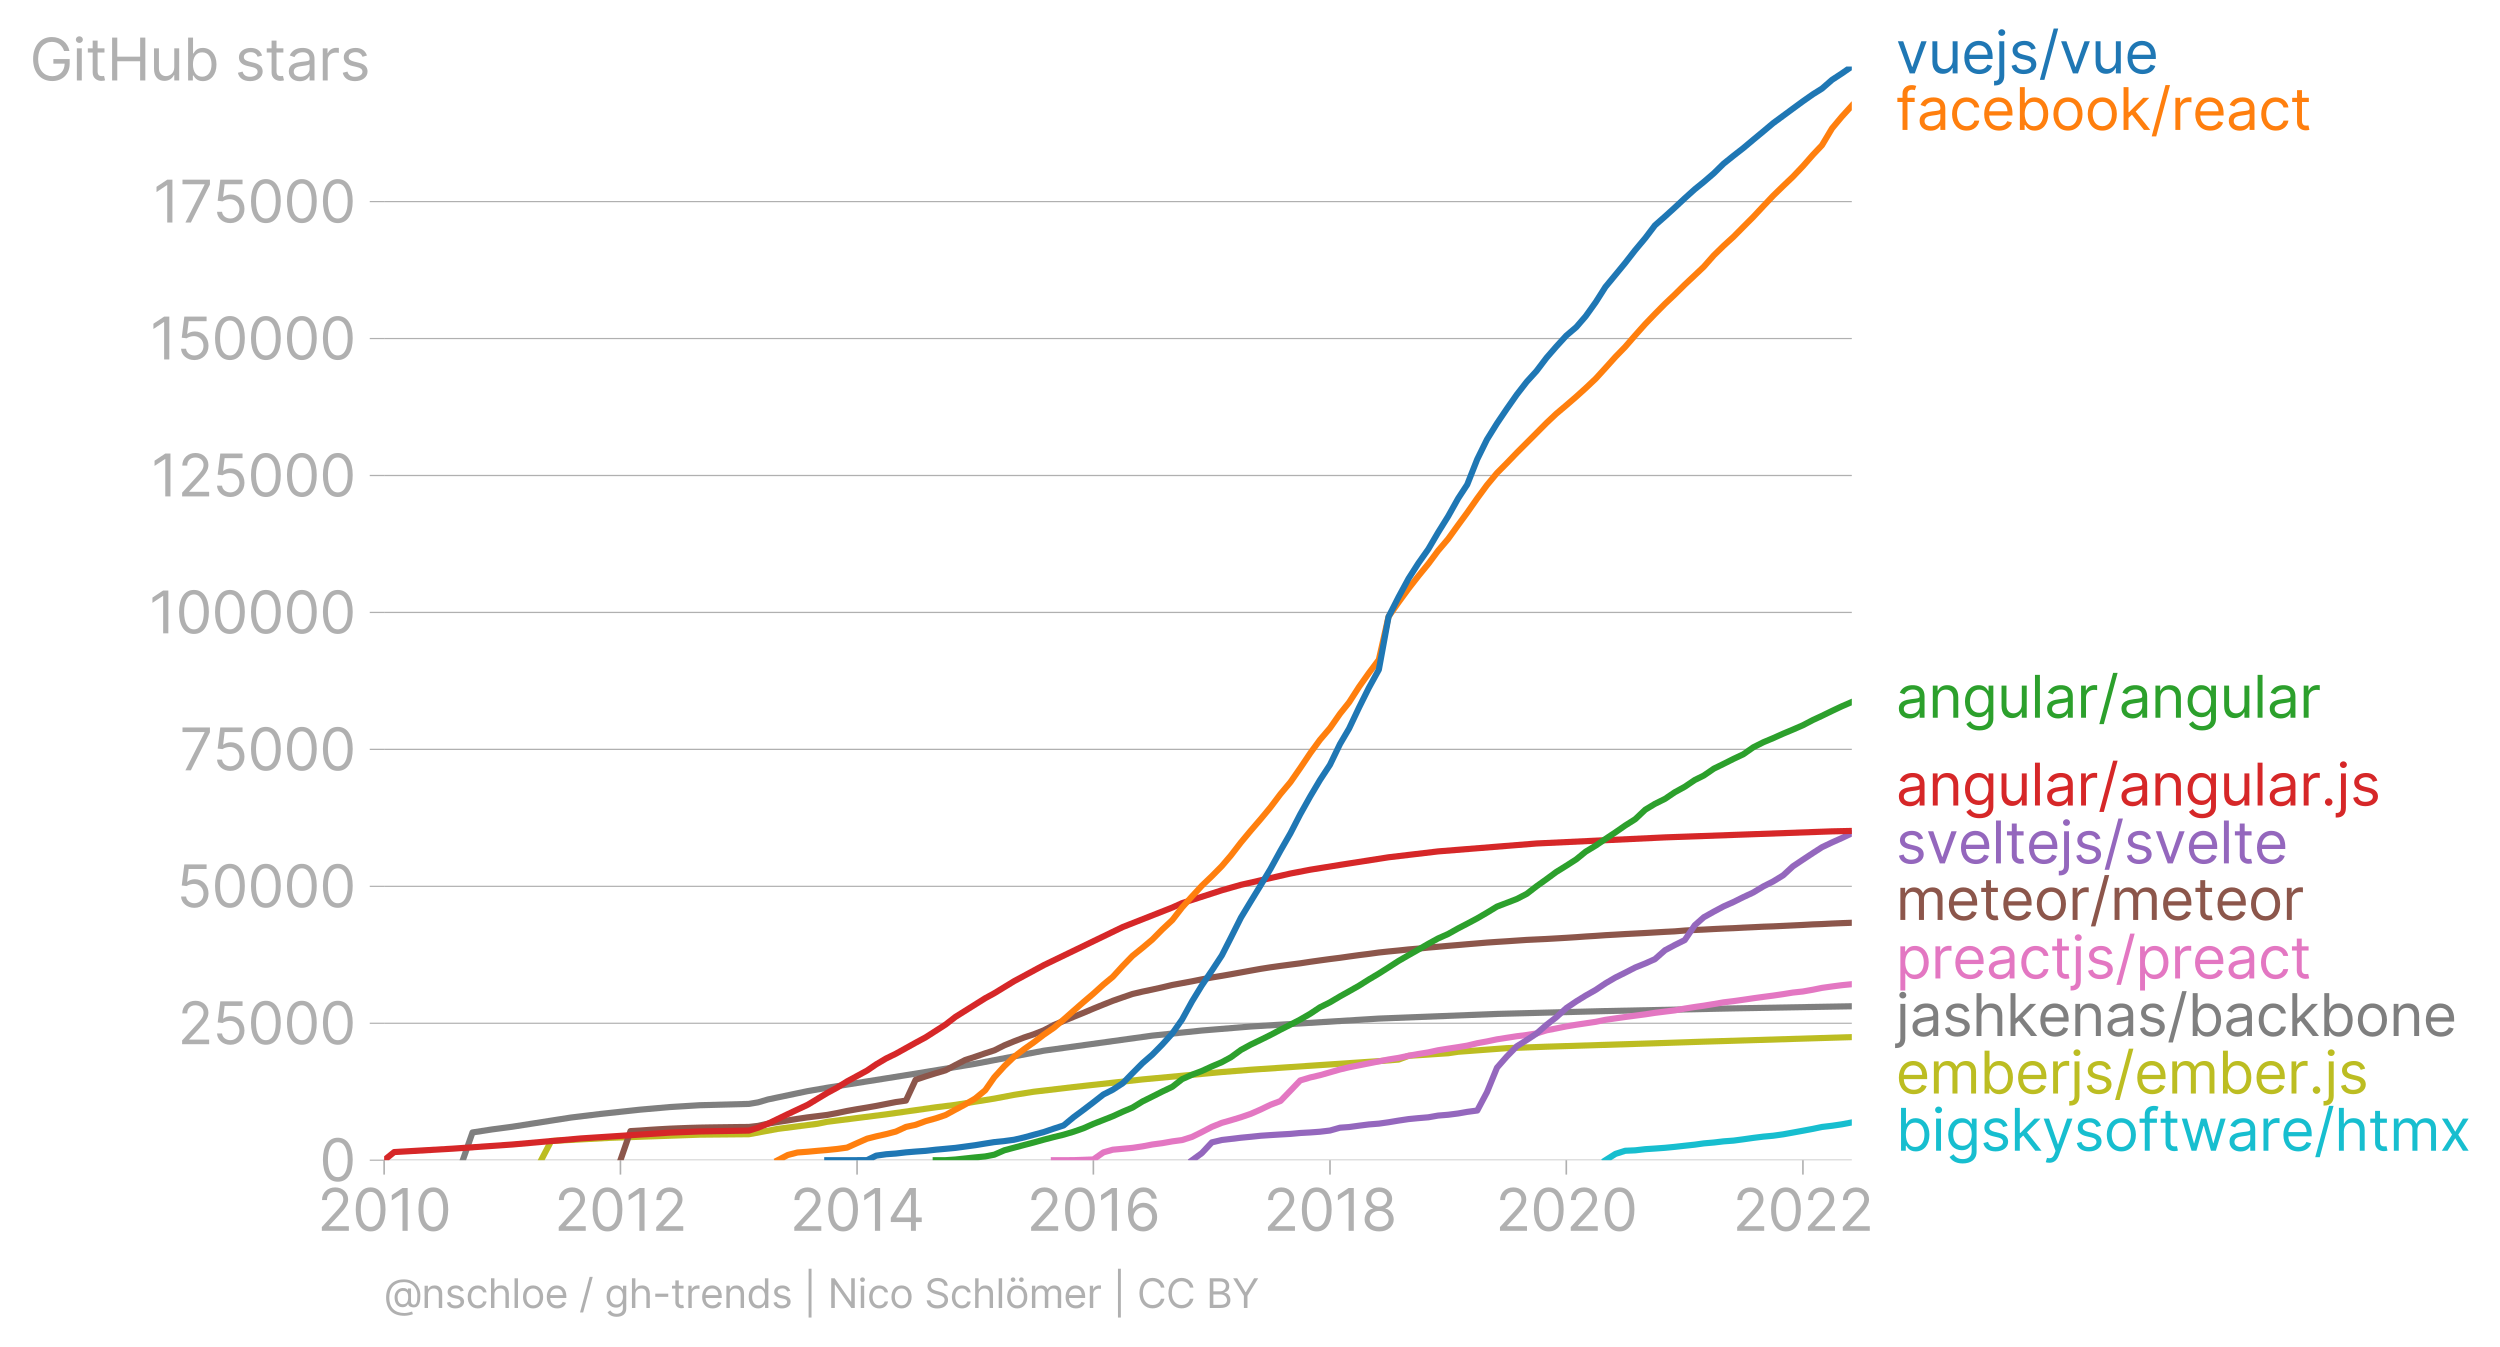 <svg xmlns:xlink="http://www.w3.org/1999/xlink" width="811.076" height="436.986" viewBox="0 0 608.307 327.74" xmlns="http://www.w3.org/2000/svg"><defs><style>*{stroke-linejoin:round;stroke-linecap:butt}</style></defs><g id="figure_1"><path d="M0 327.74h608.307V0H0v327.74z" style="fill:none" id="patch_1"/><g id="axes_1"><path d="M93.468 282.307h357.12V16.195H93.468v266.112z" style="fill:none" id="patch_2"/><g id="matplotlib.axis_1"><g id="xtick_1"><g id="line2d_1"><defs><path id="m1585cde07b" d="M0 0v3.5" style="stroke:#b0b0b0;stroke-width:.4"/></defs><use xlink:href="#m1585cde07b" x="93.468" y="282.307" style="fill:#b0b0b0;stroke:#b0b0b0;stroke-width:.4"/></g><g style="fill:#b0b0b0" transform="matrix(.14 0 0 -.14 77.23 299.49)" id="text_1"><defs><path id="Inter-Regular-32" d="M482 0h2936v500H1255v36l1045 1119c800 856 1036 1256 1036 1772 0 718-581 1291-1400 1291-815 0-1436-554-1436-1373h536c0 530 344 882 882 882 505 0 891-309 891-800 0-429-252-747-791-1336L482 409V0z" transform="scale(.016)"/><path id="Inter-Regular-30" d="M2000-64c1027 0 1618 871 1618 2391 0 1509-600 2391-1618 2391S382 3836 382 2327C382 807 973-64 2000-64zm0 500c-677 0-1073 680-1073 1891 0 1209 400 1900 1073 1900s1073-691 1073-1900c0-1211-396-1891-1073-1891z" transform="scale(.016)"/><path id="Inter-Regular-31" d="M2118 4655h-563L391 3882v-573l1136 755h28V0h563v4655z" transform="scale(.016)"/></defs><use xlink:href="#Inter-Regular-32"/><use xlink:href="#Inter-Regular-30" x="60.511"/><use xlink:href="#Inter-Regular-31" x="123.011"/><use xlink:href="#Inter-Regular-30" x="169.46"/></g></g><g id="xtick_2"><use xlink:href="#m1585cde07b" x="150.967" y="282.307" style="fill:#b0b0b0;stroke:#b0b0b0;stroke-width:.4" id="line2d_2"/><g style="fill:#b0b0b0" transform="matrix(.14 0 0 -.14 134.868 299.49)" id="text_2"><use xlink:href="#Inter-Regular-32"/><use xlink:href="#Inter-Regular-30" x="60.511"/><use xlink:href="#Inter-Regular-31" x="123.011"/><use xlink:href="#Inter-Regular-32" x="169.46"/></g></g><g id="xtick_3"><use xlink:href="#m1585cde07b" x="208.544" y="282.307" style="fill:#b0b0b0;stroke:#b0b0b0;stroke-width:.4" id="line2d_3"/><g style="fill:#b0b0b0" transform="matrix(.14 0 0 -.14 192.187 299.49)" id="text_3"><defs><path id="Inter-Regular-34" d="M373 955h2191V0h536v955h636v500h-636v3200h-682L373 1418V955zm2191 500H982v36l1545 2445h37V1455z" transform="scale(.016)"/></defs><use xlink:href="#Inter-Regular-32"/><use xlink:href="#Inter-Regular-30" x="60.511"/><use xlink:href="#Inter-Regular-31" x="123.011"/><use xlink:href="#Inter-Regular-34" x="169.46"/></g></g><g id="xtick_4"><use xlink:href="#m1585cde07b" x="266.042" y="282.307" style="fill:#b0b0b0;stroke:#b0b0b0;stroke-width:.4" id="line2d_4"/><g style="fill:#b0b0b0" transform="matrix(.14 0 0 -.14 249.814 299.49)" id="text_4"><defs><path id="Inter-Regular-36" d="M2027-64c941-11 1555 698 1555 1564 0 900-666 1545-1464 1545-479 0-891-234-1145-618h-37c3 1134 444 1791 1164 1791 491 0 786-309 891-727h555c-114 723-664 1227-1446 1227-1048 0-1691-927-1691-2573C409 425 1264-55 2027-64zm0 500c-584 0-1011 498-1009 1055 3 557 450 1054 1028 1054 570 0 990-468 990-1045 0-591-438-1064-1009-1064z" transform="scale(.016)"/></defs><use xlink:href="#Inter-Regular-32"/><use xlink:href="#Inter-Regular-30" x="60.511"/><use xlink:href="#Inter-Regular-31" x="123.011"/><use xlink:href="#Inter-Regular-36" x="169.46"/></g></g><g id="xtick_5"><use xlink:href="#m1585cde07b" x="323.619" y="282.307" style="fill:#b0b0b0;stroke:#b0b0b0;stroke-width:.4" id="line2d_5"/><g style="fill:#b0b0b0" transform="matrix(.14 0 0 -.14 307.44 299.49)" id="text_5"><defs><path id="Inter-Regular-38" d="M1973-64c929 0 1577 544 1582 1300-5 589-398 1089-900 1182v27c436 114 722 541 727 1037-5 709-600 1236-1409 1236-818 0-1414-527-1409-1236-5-496 282-923 727-1037v-27c-511-93-905-593-900-1182C386 480 1034-64 1973-64zm0 500c-639 0-1032 328-1027 828-5 525 429 900 1027 900 588 0 1023-375 1027-900-4-500-398-828-1027-828zm0 2209c-509 0-868 319-864 800-4 473 341 782 864 782 513 0 859-309 863-782-4-481-363-800-863-800z" transform="scale(.016)"/></defs><use xlink:href="#Inter-Regular-32"/><use xlink:href="#Inter-Regular-30" x="60.511"/><use xlink:href="#Inter-Regular-31" x="123.011"/><use xlink:href="#Inter-Regular-38" x="169.46"/></g></g><g id="xtick_6"><use xlink:href="#m1585cde07b" x="381.118" y="282.307" style="fill:#b0b0b0;stroke:#b0b0b0;stroke-width:.4" id="line2d_6"/><g style="fill:#b0b0b0" transform="matrix(.14 0 0 -.14 363.896 299.49)" id="text_6"><use xlink:href="#Inter-Regular-32"/><use xlink:href="#Inter-Regular-30" x="60.511"/><use xlink:href="#Inter-Regular-32" x="123.011"/><use xlink:href="#Inter-Regular-30" x="183.523"/></g></g><g id="xtick_7"><use xlink:href="#m1585cde07b" x="438.695" y="282.307" style="fill:#b0b0b0;stroke:#b0b0b0;stroke-width:.4" id="line2d_7"/><g style="fill:#b0b0b0" transform="matrix(.14 0 0 -.14 421.612 299.49)" id="text_7"><use xlink:href="#Inter-Regular-32"/><use xlink:href="#Inter-Regular-30" x="60.511"/><use xlink:href="#Inter-Regular-32" x="123.011"/><use xlink:href="#Inter-Regular-32" x="183.523"/></g></g></g><g id="matplotlib.axis_2"><g id="ytick_1"><path d="M93.468 282.307h357.12" clip-path="url(#p194a9d884f)" style="fill:none;stroke:#b0b0b0;stroke-width:.3;stroke-linecap:square" id="line2d_8"/><g id="line2d_9"><defs><path id="m64f244e5b6" d="M0 0h-3.5" style="stroke:#b0b0b0;stroke-width:.3"/></defs><use xlink:href="#m64f244e5b6" x="93.468" y="282.307" style="fill:#b0b0b0;stroke:#b0b0b0;stroke-width:.3"/></g><use xlink:href="#Inter-Regular-30" style="fill:#b0b0b0" transform="matrix(.14 0 0 -.14 77.718 287.399)" id="text_8"/></g><g id="ytick_2"><path d="M93.468 248.985h357.12" clip-path="url(#p194a9d884f)" style="fill:none;stroke:#b0b0b0;stroke-width:.3;stroke-linecap:square" id="line2d_10"/><use xlink:href="#m64f244e5b6" x="93.468" y="248.985" style="fill:#b0b0b0;stroke:#b0b0b0;stroke-width:.3" id="line2d_11"/><g style="fill:#b0b0b0" transform="matrix(.14 0 0 -.14 43.235 254.077)" id="text_9"><defs><path id="Inter-Regular-35" d="M1936-64c887 0 1537 655 1537 1546 0 902-627 1563-1482 1563-314 0-618-111-809-263h-27l163 1373h1946v500H846L564 2364l527-64c193 139 523 239 809 236 593-4 1027-454 1027-1063 0-598-418-1037-991-1037-477 0-856 307-900 728H491C525 455 1136-64 1936-64z" transform="scale(.016)"/></defs><use xlink:href="#Inter-Regular-32"/><use xlink:href="#Inter-Regular-35" x="60.511"/><use xlink:href="#Inter-Regular-30" x="121.307"/><use xlink:href="#Inter-Regular-30" x="183.807"/><use xlink:href="#Inter-Regular-30" x="246.307"/></g></g><g id="ytick_3"><path d="M93.468 215.663h357.12" clip-path="url(#p194a9d884f)" style="fill:none;stroke:#b0b0b0;stroke-width:.3;stroke-linecap:square" id="line2d_12"/><use xlink:href="#m64f244e5b6" x="93.468" y="215.663" style="fill:#b0b0b0;stroke:#b0b0b0;stroke-width:.3" id="line2d_13"/><g style="fill:#b0b0b0" transform="matrix(.14 0 0 -.14 42.957 220.755)" id="text_10"><use xlink:href="#Inter-Regular-35"/><use xlink:href="#Inter-Regular-30" x="60.795"/><use xlink:href="#Inter-Regular-30" x="123.295"/><use xlink:href="#Inter-Regular-30" x="185.796"/><use xlink:href="#Inter-Regular-30" x="248.296"/></g></g><g id="ytick_4"><path d="M93.468 182.341h357.12" clip-path="url(#p194a9d884f)" style="fill:none;stroke:#b0b0b0;stroke-width:.3;stroke-linecap:square" id="line2d_14"/><use xlink:href="#m64f244e5b6" x="93.468" y="182.341" style="fill:#b0b0b0;stroke:#b0b0b0;stroke-width:.3" id="line2d_15"/><g style="fill:#b0b0b0" transform="matrix(.14 0 0 -.14 43.712 187.433)" id="text_11"><defs><path id="Inter-Regular-37" d="M627 0h591l2073 4127v528H309v-500h2400v-37L627 0z" transform="scale(.016)"/></defs><use xlink:href="#Inter-Regular-37"/><use xlink:href="#Inter-Regular-35" x="57.102"/><use xlink:href="#Inter-Regular-30" x="117.898"/><use xlink:href="#Inter-Regular-30" x="180.398"/><use xlink:href="#Inter-Regular-30" x="242.898"/></g></g><g id="ytick_5"><path d="M93.468 149.02h357.12" clip-path="url(#p194a9d884f)" style="fill:none;stroke:#b0b0b0;stroke-width:.3;stroke-linecap:square" id="line2d_16"/><use xlink:href="#m64f244e5b6" x="93.468" y="149.019" style="fill:#b0b0b0;stroke:#b0b0b0;stroke-width:.3" id="line2d_17"/><g style="fill:#b0b0b0" transform="matrix(.14 0 0 -.14 36.215 154.11)" id="text_12"><use xlink:href="#Inter-Regular-31"/><use xlink:href="#Inter-Regular-30" x="46.449"/><use xlink:href="#Inter-Regular-30" x="108.949"/><use xlink:href="#Inter-Regular-30" x="171.449"/><use xlink:href="#Inter-Regular-30" x="233.949"/><use xlink:href="#Inter-Regular-30" x="296.449"/></g></g><g id="ytick_6"><path d="M93.468 115.697h357.12" clip-path="url(#p194a9d884f)" style="fill:none;stroke:#b0b0b0;stroke-width:.3;stroke-linecap:square" id="line2d_18"/><use xlink:href="#m64f244e5b6" x="93.468" y="115.697" style="fill:#b0b0b0;stroke:#b0b0b0;stroke-width:.3" id="line2d_19"/><g style="fill:#b0b0b0" transform="matrix(.14 0 0 -.14 36.731 120.789)" id="text_13"><use xlink:href="#Inter-Regular-31"/><use xlink:href="#Inter-Regular-32" x="46.449"/><use xlink:href="#Inter-Regular-35" x="106.96"/><use xlink:href="#Inter-Regular-30" x="167.756"/><use xlink:href="#Inter-Regular-30" x="230.256"/><use xlink:href="#Inter-Regular-30" x="292.756"/></g></g><g id="ytick_7"><path d="M93.468 82.375h357.12" clip-path="url(#p194a9d884f)" style="fill:none;stroke:#b0b0b0;stroke-width:.3;stroke-linecap:square" id="line2d_20"/><use xlink:href="#m64f244e5b6" x="93.468" y="82.375" style="fill:#b0b0b0;stroke:#b0b0b0;stroke-width:.3" id="line2d_21"/><g style="fill:#b0b0b0" transform="matrix(.14 0 0 -.14 36.453 87.467)" id="text_14"><use xlink:href="#Inter-Regular-31"/><use xlink:href="#Inter-Regular-35" x="46.449"/><use xlink:href="#Inter-Regular-30" x="107.244"/><use xlink:href="#Inter-Regular-30" x="169.744"/><use xlink:href="#Inter-Regular-30" x="232.244"/><use xlink:href="#Inter-Regular-30" x="294.744"/></g></g><g id="ytick_8"><path d="M93.468 49.053h357.12" clip-path="url(#p194a9d884f)" style="fill:none;stroke:#b0b0b0;stroke-width:.3;stroke-linecap:square" id="line2d_22"/><use xlink:href="#m64f244e5b6" x="93.468" y="49.053" style="fill:#b0b0b0;stroke:#b0b0b0;stroke-width:.3" id="line2d_23"/><g style="fill:#b0b0b0" transform="matrix(.14 0 0 -.14 37.208 54.145)" id="text_15"><use xlink:href="#Inter-Regular-31"/><use xlink:href="#Inter-Regular-37" x="46.449"/><use xlink:href="#Inter-Regular-35" x="103.551"/><use xlink:href="#Inter-Regular-30" x="164.347"/><use xlink:href="#Inter-Regular-30" x="226.847"/><use xlink:href="#Inter-Regular-30" x="289.347"/></g></g><g style="fill:#b0b0b0" transform="matrix(.14 0 0 -.14 7.2 19.579)" id="text_16"><defs><path id="Inter-Regular-47" d="M3746 3200h581c-172 900-927 1518-1909 1518-1193 0-2036-918-2036-2391C382 855 1218-64 2455-64c1109 0 1900 739 1900 1891v500H2582v-500h1227c-16-836-566-1363-1354-1363-864 0-1528 654-1528 1863s664 1864 1491 1864c673 0 1130-380 1328-991z" transform="scale(.016)"/><path id="Inter-Regular-69" d="M491 0h536v3491H491V0zm273 4073c209 0 382 163 382 363s-173 364-382 364-382-164-382-364 173-363 382-363z" transform="scale(.016)"/><path id="Inter-Regular-74" d="M2009 3491h-745v836H727v-836H200v-455h527V855c0-610 491-900 946-900 200 0 327 36 400 63l-109 482c-46-9-118-27-237-27-236 0-463 72-463 527v2036h745v455z" transform="scale(.016)"/><path id="Inter-Regular-48" d="M564 0h563v2082h2482V0h564v4655h-564V2582H1127v2073H564V0z" transform="scale(.016)"/><path id="Inter-Regular-75" d="M2691 1427c0-654-500-954-900-954-445 0-764 327-764 836v2182H491V1273C491 382 964-45 1618-45c528 0 873 281 1037 636h36V0h536v3491h-536V1427z" transform="scale(.016)"/><path id="Inter-Regular-62" d="M564 0h518v536h64c118-191 345-609 1018-609 872 0 1482 700 1482 1809 0 1100-610 1800-1491 1800-682 0-891-418-1009-600h-46v1719H564V0zm527 1745c0 782 345 1310 1000 1310 682 0 1018-573 1018-1310 0-745-345-1336-1018-1336-645 0-1000 546-1000 1336z" transform="scale(.016)"/><path id="Inter-Regular-73" d="M2964 2709c-168 496-546 827-1237 827-736 0-1281-418-1281-1009 0-482 286-804 927-954l582-137c352-81 518-250 518-491 0-300-318-545-818-545-439 0-714 189-809 564L336 836C461 243 950-73 1664-73c811 0 1363 443 1363 1046 0 486-304 793-927 945l-518 127c-414 103-600 241-600 510 0 300 318 518 745 518 469 0 662-259 755-500l482 136z" transform="scale(.016)"/><path id="Inter-Regular-61" d="M1518-82c609 0 928 327 1037 555h27V0h536v2300c0 1109-845 1236-1291 1236-527 0-1127-181-1400-818l509-182c119 255 398 528 910 528 493 0 736-262 736-709v-19c0-259-264-236-900-318-648-84-1355-227-1355-1027C327 309 855-82 1518-82zm82 482c-427 0-736 191-736 564 0 409 372 536 791 591 227 27 836 90 927 200v-491c0-437-346-864-982-864z" transform="scale(.016)"/><path id="Inter-Regular-72" d="M491 0h536v2209c0 473 373 818 882 818 143 0 291-27 327-36v545c-61 5-202 9-281 9-419 0-782-236-909-581h-37v527H491V0z" transform="scale(.016)"/></defs><use xlink:href="#Inter-Regular-47"/><use xlink:href="#Inter-Regular-69" x="74.29"/><use xlink:href="#Inter-Regular-74" x="98.011"/><use xlink:href="#Inter-Regular-48" x="134.375"/><use xlink:href="#Inter-Regular-75" x="208.381"/><use xlink:href="#Inter-Regular-62" x="266.477"/><use xlink:href="#Inter-Regular-20" x="328.551"/><use xlink:href="#Inter-Regular-73" x="356.676"/><use xlink:href="#Inter-Regular-74" x="408.949"/><use xlink:href="#Inter-Regular-61" x="445.313"/><use xlink:href="#Inter-Regular-72" x="501.705"/><use xlink:href="#Inter-Regular-73" x="538.921"/></g></g><path d="m390.648 282.307 2.442-1.545 2.363-.753 2.442-.109 2.441-.28 2.363-.153 2.442-.18 2.363-.23 2.442-.274 2.441-.263 2.206-.311 2.442-.212 2.363-.28 2.441-.184 2.363-.315 2.442-.348 2.442-.302 2.363-.22 2.441-.341 2.363-.427 2.442-.448 2.442-.456 2.205-.462 2.442-.29 2.363-.35 2.441-.458" clip-path="url(#p194a9d884f)" style="fill:none;stroke:#17becf;stroke-width:1.5;stroke-linecap:square" id="line2d_24"/><path d="m131.67 282.307 2.441-4.68 14.414-.771 21.66-.763 12.051-.109 7.01-1.3 9.689-1.243 2.363-.484 14.335-1.81 12.05-1.714 4.805-.601 9.452-1.514 4.805-.913 4.805-.761 9.688-1.141 16.777-1.856 19.297-1.794 7.01-.558 31.19-2.1 4.806-.374 2.441-.912 9.61-.63 2.441-.36 11.815-.876 9.688-.357 26.386-.832 11.894-.396 35.995-1.106h0" clip-path="url(#p194a9d884f)" style="fill:none;stroke:#bcbd22;stroke-width:1.5;stroke-linecap:square" id="line2d_25"/><path d="m112.608 282.307 2.363-6.758 4.805-.742 4.883-.648 14.257-2.235 7.246-.882 9.53-1.03 7.247-.636 7.246-.446 12.051-.325 2.206-.373 2.442-.714 9.609-2.017 4.805-.834 14.335-2.281 9.61-1.549 12.05-1.991 16.698-3.192 26.387-3.664 12.05-1.239 11.894-.977 31.19-1.93 28.75-1.133 26.386-.694 31.191-.656 28.75-.514h0" clip-path="url(#p194a9d884f)" style="fill:none;stroke:#7f7f7f;stroke-width:1.5;stroke-linecap:square" id="line2d_26"/><g style="fill:#1f77b4" transform="matrix(.14 0 0 -.14 461.302 17.86)" id="text_17"><defs><path id="Inter-Regular-76" d="M3346 3491h-582L1800 709h-36L800 3491H218L1509 0h546l1291 3491z" transform="scale(.016)"/><path id="Inter-Regular-65" d="M1955-73c709 0 1227 355 1391 882l-519 146c-136-364-452-546-872-546-630 0-1064 407-1089 1155h2534v227c0 1300-773 1745-1500 1745-945 0-1573-745-1573-1818S946-73 1955-73zM866 2027c36 543 420 1028 1034 1028 582 0 955-437 955-1028H866z" transform="scale(.016)"/><path id="Inter-Regular-6a" d="M491 3491V-255c0-354-145-554-473-554H-82v-500H27c673 0 1000 409 1000 1054v3746H491zm264 582c209 0 381 163 381 363s-172 364-381 364-382-164-382-364 173-363 382-363z" transform="scale(.016)"/><path id="Inter-Regular-2f" d="M2136 4873h-490L146-700h490l1500 5573z" transform="scale(.016)"/></defs><use xlink:href="#Inter-Regular-76"/><use xlink:href="#Inter-Regular-75" x="55.682"/><use xlink:href="#Inter-Regular-65" x="113.778"/><use xlink:href="#Inter-Regular-6a" x="172.017"/><use xlink:href="#Inter-Regular-73" x="195.739"/><use xlink:href="#Inter-Regular-2f" x="248.011"/><use xlink:href="#Inter-Regular-76" x="283.665"/><use xlink:href="#Inter-Regular-75" x="339.347"/><use xlink:href="#Inter-Regular-65" x="397.443"/></g><g style="fill:#ff7f0e" transform="matrix(.14 0 0 -.14 461.302 31.621)" id="text_18"><defs><path id="Inter-Regular-66" d="M2046 3491h-782v354c0 346 145 528 500 528 154 0 245-37 300-55l154 464c-82 36-245 91-509 91-500 0-982-300-982-900v-482H164v-455h563V0h537v3036h782v455z" transform="scale(.016)"/><path id="Inter-Regular-63" d="M1909-73c773 0 1282 473 1373 1091h-536c-100-382-419-609-837-609-636 0-1045 527-1045 1336 0 791 418 1310 1045 1310 473 0 755-291 837-610h536c-91 655-646 1091-1382 1091-945 0-1573-745-1573-1809C327 682 927-73 1909-73z" transform="scale(.016)"/><path id="Inter-Regular-6f" d="M1909-73c946 0 1582 718 1582 1800 0 1091-636 1809-1582 1809-945 0-1582-718-1582-1809C327 645 964-73 1909-73zm0 482c-718 0-1045 618-1045 1318s327 1328 1045 1328 1046-628 1046-1328S2627 409 1909 409z" transform="scale(.016)"/><path id="Inter-Regular-6b" d="M491 0h536v1307l375 348L2709 0h682L1807 2000l1475 1491h-664L1091 1936h-64v2719H491V0z" transform="scale(.016)"/></defs><use xlink:href="#Inter-Regular-66"/><use xlink:href="#Inter-Regular-61" x="36.08"/><use xlink:href="#Inter-Regular-63" x="92.472"/><use xlink:href="#Inter-Regular-65" x="148.295"/><use xlink:href="#Inter-Regular-62" x="206.534"/><use xlink:href="#Inter-Regular-6f" x="268.608"/><use xlink:href="#Inter-Regular-6f" x="328.267"/><use xlink:href="#Inter-Regular-6b" x="387.926"/><use xlink:href="#Inter-Regular-2f" x="442.33"/><use xlink:href="#Inter-Regular-72" x="477.983"/><use xlink:href="#Inter-Regular-65" x="515.199"/><use xlink:href="#Inter-Regular-61" x="573.438"/><use xlink:href="#Inter-Regular-63" x="629.83"/><use xlink:href="#Inter-Regular-74" x="685.654"/></g><g style="fill:#2ca02c" transform="matrix(.14 0 0 -.14 461.302 174.637)" id="text_19"><defs><path id="Inter-Regular-6e" d="M1027 2100c0 609 378 955 891 955 498 0 800-325 800-873V0h537v2218c0 891-475 1318-1182 1318-527 0-855-236-1018-591h-46v546H491V0h536v2100z" transform="scale(.016)"/><path id="Inter-Regular-67" d="M1900-1382c836 0 1509 382 1509 1282v3591h-518v-555h-55c-118 182-336 600-1018 600-882 0-1491-700-1491-1772C327 673 964 55 1809 55c682 0 900 400 1018 590h46V-64c0-581-409-845-973-845-634 0-857 334-1000 527L473-682c218-366 648-700 1427-700zm-18 1918c-673 0-1018 509-1018 1237 0 709 336 1282 1018 1282 654 0 1000-528 1000-1282 0-773-355-1237-1000-1237z" transform="scale(.016)"/><path id="Inter-Regular-6c" d="M1027 4655H491V0h536v4655z" transform="scale(.016)"/></defs><use xlink:href="#Inter-Regular-61"/><use xlink:href="#Inter-Regular-6e" x="56.392"/><use xlink:href="#Inter-Regular-67" x="114.915"/><use xlink:href="#Inter-Regular-75" x="175.852"/><use xlink:href="#Inter-Regular-6c" x="233.949"/><use xlink:href="#Inter-Regular-61" x="257.671"/><use xlink:href="#Inter-Regular-72" x="314.063"/><use xlink:href="#Inter-Regular-2f" x="351.278"/><use xlink:href="#Inter-Regular-61" x="386.932"/><use xlink:href="#Inter-Regular-6e" x="443.324"/><use xlink:href="#Inter-Regular-67" x="501.847"/><use xlink:href="#Inter-Regular-75" x="562.784"/><use xlink:href="#Inter-Regular-6c" x="620.881"/><use xlink:href="#Inter-Regular-61" x="644.602"/><use xlink:href="#Inter-Regular-72" x="700.994"/></g><g style="fill:#d62728" transform="matrix(.14 0 0 -.14 461.302 196)" id="text_20"><defs><path id="Inter-Regular-2e" d="M882-36c225 0 409 184 409 409s-184 409-409 409-409-184-409-409S657-36 882-36z" transform="scale(.016)"/></defs><use xlink:href="#Inter-Regular-61"/><use xlink:href="#Inter-Regular-6e" x="56.392"/><use xlink:href="#Inter-Regular-67" x="114.915"/><use xlink:href="#Inter-Regular-75" x="175.852"/><use xlink:href="#Inter-Regular-6c" x="233.949"/><use xlink:href="#Inter-Regular-61" x="257.671"/><use xlink:href="#Inter-Regular-72" x="314.063"/><use xlink:href="#Inter-Regular-2f" x="351.278"/><use xlink:href="#Inter-Regular-61" x="386.932"/><use xlink:href="#Inter-Regular-6e" x="443.324"/><use xlink:href="#Inter-Regular-67" x="501.847"/><use xlink:href="#Inter-Regular-75" x="562.784"/><use xlink:href="#Inter-Regular-6c" x="620.881"/><use xlink:href="#Inter-Regular-61" x="644.602"/><use xlink:href="#Inter-Regular-72" x="700.994"/><use xlink:href="#Inter-Regular-2e" x="738.21"/><use xlink:href="#Inter-Regular-6a" x="765.767"/><use xlink:href="#Inter-Regular-73" x="789.489"/></g><g style="fill:#9467bd" transform="matrix(.14 0 0 -.14 461.302 210.08)" id="text_21"><use xlink:href="#Inter-Regular-73"/><use xlink:href="#Inter-Regular-76" x="52.273"/><use xlink:href="#Inter-Regular-65" x="107.955"/><use xlink:href="#Inter-Regular-6c" x="166.193"/><use xlink:href="#Inter-Regular-74" x="189.915"/><use xlink:href="#Inter-Regular-65" x="226.278"/><use xlink:href="#Inter-Regular-6a" x="284.517"/><use xlink:href="#Inter-Regular-73" x="308.239"/><use xlink:href="#Inter-Regular-2f" x="360.511"/><use xlink:href="#Inter-Regular-73" x="396.165"/><use xlink:href="#Inter-Regular-76" x="448.438"/><use xlink:href="#Inter-Regular-65" x="504.119"/><use xlink:href="#Inter-Regular-6c" x="562.358"/><use xlink:href="#Inter-Regular-74" x="586.08"/><use xlink:href="#Inter-Regular-65" x="622.443"/></g><g style="fill:#8c564b" transform="matrix(.14 0 0 -.14 461.302 223.842)" id="text_22"><defs><path id="Inter-Regular-6d" d="M491 0h536v2182c0 511 373 873 791 873 407 0 691-266 691-664V0h546v2273c0 450 281 782 772 782 382 0 709-203 709-719V0h537v2336c0 821-441 1200-1064 1200-500 0-866-229-1045-591h-37c-172 373-477 591-936 591-455 0-791-218-936-591h-46v546H491V0z" transform="scale(.016)"/></defs><use xlink:href="#Inter-Regular-6d"/><use xlink:href="#Inter-Regular-65" x="86.932"/><use xlink:href="#Inter-Regular-74" x="145.17"/><use xlink:href="#Inter-Regular-65" x="181.534"/><use xlink:href="#Inter-Regular-6f" x="239.773"/><use xlink:href="#Inter-Regular-72" x="299.432"/><use xlink:href="#Inter-Regular-2f" x="336.648"/><use xlink:href="#Inter-Regular-6d" x="372.301"/><use xlink:href="#Inter-Regular-65" x="459.233"/><use xlink:href="#Inter-Regular-74" x="517.472"/><use xlink:href="#Inter-Regular-65" x="553.835"/><use xlink:href="#Inter-Regular-6f" x="612.074"/><use xlink:href="#Inter-Regular-72" x="671.733"/></g><g style="fill:#e377c2" transform="matrix(.14 0 0 -.14 461.302 238.08)" id="text_23"><defs><path id="Inter-Regular-70" d="M491-1309h536V536h46c118-191 345-609 1018-609 873 0 1482 700 1482 1809 0 1100-609 1800-1491 1800-682 0-891-418-1009-600h-64v555H491v-4800zm527 3054c0 782 346 1310 1000 1310 682 0 1018-573 1018-1310 0-745-345-1336-1018-1336-645 0-1000 546-1000 1336z" transform="scale(.016)"/></defs><use xlink:href="#Inter-Regular-70"/><use xlink:href="#Inter-Regular-72" x="60.938"/><use xlink:href="#Inter-Regular-65" x="98.153"/><use xlink:href="#Inter-Regular-61" x="156.392"/><use xlink:href="#Inter-Regular-63" x="212.784"/><use xlink:href="#Inter-Regular-74" x="268.608"/><use xlink:href="#Inter-Regular-6a" x="304.972"/><use xlink:href="#Inter-Regular-73" x="328.693"/><use xlink:href="#Inter-Regular-2f" x="380.966"/><use xlink:href="#Inter-Regular-70" x="416.619"/><use xlink:href="#Inter-Regular-72" x="477.557"/><use xlink:href="#Inter-Regular-65" x="514.773"/><use xlink:href="#Inter-Regular-61" x="573.011"/><use xlink:href="#Inter-Regular-63" x="629.404"/><use xlink:href="#Inter-Regular-74" x="685.227"/></g><g style="fill:#7f7f7f" transform="matrix(.14 0 0 -.14 461.302 252.08)" id="text_24"><defs><path id="Inter-Regular-68" d="M1027 2100c0 609 389 955 919 955 504 0 809-319 809-873V0h536v2218c0 898-477 1318-1191 1318-550 0-864-229-1027-591h-46v1710H491V0h536v2100z" transform="scale(.016)"/></defs><use xlink:href="#Inter-Regular-6a"/><use xlink:href="#Inter-Regular-61" x="23.722"/><use xlink:href="#Inter-Regular-73" x="80.114"/><use xlink:href="#Inter-Regular-68" x="132.386"/><use xlink:href="#Inter-Regular-6b" x="191.477"/><use xlink:href="#Inter-Regular-65" x="245.881"/><use xlink:href="#Inter-Regular-6e" x="304.119"/><use xlink:href="#Inter-Regular-61" x="362.642"/><use xlink:href="#Inter-Regular-73" x="419.034"/><use xlink:href="#Inter-Regular-2f" x="471.307"/><use xlink:href="#Inter-Regular-62" x="506.96"/><use xlink:href="#Inter-Regular-61" x="569.034"/><use xlink:href="#Inter-Regular-63" x="625.426"/><use xlink:href="#Inter-Regular-6b" x="681.25"/><use xlink:href="#Inter-Regular-62" x="735.654"/><use xlink:href="#Inter-Regular-6f" x="797.727"/><use xlink:href="#Inter-Regular-6e" x="857.387"/><use xlink:href="#Inter-Regular-65" x="915.909"/></g><g style="fill:#bcbd22" transform="matrix(.14 0 0 -.14 461.302 266.08)" id="text_25"><use xlink:href="#Inter-Regular-65"/><use xlink:href="#Inter-Regular-6d" x="58.239"/><use xlink:href="#Inter-Regular-62" x="145.17"/><use xlink:href="#Inter-Regular-65" x="207.244"/><use xlink:href="#Inter-Regular-72" x="265.483"/><use xlink:href="#Inter-Regular-6a" x="302.699"/><use xlink:href="#Inter-Regular-73" x="326.421"/><use xlink:href="#Inter-Regular-2f" x="378.693"/><use xlink:href="#Inter-Regular-65" x="414.347"/><use xlink:href="#Inter-Regular-6d" x="472.585"/><use xlink:href="#Inter-Regular-62" x="559.517"/><use xlink:href="#Inter-Regular-65" x="621.591"/><use xlink:href="#Inter-Regular-72" x="679.83"/><use xlink:href="#Inter-Regular-2e" x="717.046"/><use xlink:href="#Inter-Regular-6a" x="744.602"/><use xlink:href="#Inter-Regular-73" x="768.324"/></g><g style="fill:#17becf" transform="matrix(.14 0 0 -.14 461.302 280)" id="text_26"><defs><path id="Inter-Regular-79" d="M836-1309c485 0 825 257 1028 800l1482 4000h-582L1800 709h-36L800 3491H218L1509-18l-100-273c-195-532-436-582-827-482l-136-472c54-28 209-64 390-64z" transform="scale(.016)"/><path id="Inter-Regular-77" d="M1282 0h527l764 2682h54L3391 0h527l1064 3491h-564L3664 827h-37l-736 2664h-573L1573 818h-37L782 3491H218L1282 0z" transform="scale(.016)"/><path id="Inter-Regular-78" d="M891 3491H273l1109-1746L273 0h618l836 1355L2564 0h618L2055 1745l1127 1746h-618l-837-1427-836 1427z" transform="scale(.016)"/></defs><use xlink:href="#Inter-Regular-62"/><use xlink:href="#Inter-Regular-69" x="62.074"/><use xlink:href="#Inter-Regular-67" x="85.795"/><use xlink:href="#Inter-Regular-73" x="146.733"/><use xlink:href="#Inter-Regular-6b" x="199.006"/><use xlink:href="#Inter-Regular-79" x="253.409"/><use xlink:href="#Inter-Regular-73" x="309.091"/><use xlink:href="#Inter-Regular-6f" x="361.364"/><use xlink:href="#Inter-Regular-66" x="421.023"/><use xlink:href="#Inter-Regular-74" x="457.102"/><use xlink:href="#Inter-Regular-77" x="493.466"/><use xlink:href="#Inter-Regular-61" x="574.716"/><use xlink:href="#Inter-Regular-72" x="631.108"/><use xlink:href="#Inter-Regular-65" x="668.324"/><use xlink:href="#Inter-Regular-2f" x="726.563"/><use xlink:href="#Inter-Regular-68" x="762.216"/><use xlink:href="#Inter-Regular-74" x="821.307"/><use xlink:href="#Inter-Regular-6d" x="857.671"/><use xlink:href="#Inter-Regular-78" x="944.602"/></g><g style="fill:#b0b0b0" transform="matrix(.097 0 0 -.097 93.468 318.262)" id="text_27"><defs><path id="Inter-Regular-40" d="M3173-1227c463 0 1054 136 1336 254l-127 418c-164-54-691-236-1191-236C1636-791 809 82 809 1627c0 1518 846 2428 2273 2428 1445 0 2127-1019 2127-2037 0-1036-109-1500-573-1500-272 0-418 227-418 482v2055h-482v-255h-27c-63 200-418 373-873 327-681-72-1200-636-1200-1454 0-864 410-1528 1200-1555 519-18 791 237 900 500h28c54-391 545-527 863-527 964 0 1055 1036 1055 1918 0 1246-873 2473-2573 2473-1754 0-2800-1064-2800-2837 0-1836 1009-2872 2864-2872zM2909 582c-591 0-800 536-800 1118 0 527 300 982 818 982 546 0 837-218 837-982 0-755-246-1118-855-1118z" transform="scale(.016)"/><path id="Inter-Regular-2d" d="M2491 2245H455v-500h2036v500z" transform="scale(.016)"/><path id="Inter-Regular-64" d="M1809-73c673 0 900 418 1018 609h64V0h518v4655h-536V2936h-46c-118 182-327 600-1009 600-882 0-1491-700-1491-1800C327 627 936-73 1809-73zm73 482c-673 0-1018 591-1018 1336 0 737 336 1310 1018 1310 654 0 1000-528 1000-1310 0-790-355-1336-1000-1336z" transform="scale(.016)"/><path id="Inter-Regular-7c" d="M1273 6155H818v-7655h455v7655z" transform="scale(.016)"/><path id="Inter-Regular-4e" d="M4255 4655h-555V991h-45L1109 4655H564V0h563v3655h46L3709 0h546v4655z" transform="scale(.016)"/><path id="Inter-Regular-53" d="M3109 3491h546c-25 702-673 1227-1573 1227-891 0-1591-518-1591-1300 0-627 455-1000 1182-1209l573-164c490-136 927-309 927-772 0-509-491-846-1137-846-554 0-1045 246-1090 773H364C418 436 1036-82 2036-82c1073 0 1682 591 1682 1346 0 872-827 1154-1309 1281l-473 128c-345 91-900 272-900 772 0 446 410 773 1028 773 563 0 991-268 1045-727z" transform="scale(.016)"/><path id="Inter-Regular-f6" d="M1909-73c946 0 1582 718 1582 1800 0 1091-636 1809-1582 1809-945 0-1582-718-1582-1809C327 645 964-73 1909-73zm0 482c-718 0-1045 618-1045 1318s327 1328 1045 1328 1046-628 1046-1328S2627 409 1909 409zm-654 3664c209 0 363 172 363 363 0 209-154 364-363 364-191 0-364-155-364-364 0-191 173-363 364-363zm1309 0c209 0 363 172 363 363 0 209-154 364-363 364-191 0-364-155-364-364 0-191 173-363 364-363z" transform="scale(.016)"/><path id="Inter-Regular-43" d="M4309 3200c-173 955-936 1518-1873 1518-1190 0-2054-918-2054-2391C382 855 1246-64 2436-64c937 0 1700 564 1873 1519h-563c-137-646-691-991-1310-991-845 0-1509 654-1509 1863s664 1864 1509 1864c619 0 1173-346 1310-991h563z" transform="scale(.016)"/><path id="Inter-Regular-42" d="M564 0h1682c1100 0 1554 536 1554 1236 0 737-509 1137-936 1164v45c400 110 754 373 754 973 0 682-454 1237-1427 1237H564V0zm563 500v1618h1146c609 0 991-409 991-882 0-409-282-736-1018-736H1127zm0 2109v1546h1064c618 0 891-328 891-737 0-491-400-809-909-809H1127z" transform="scale(.016)"/><path id="Inter-Regular-59" d="m164 4655 1682-2737V0h563v1918l1682 2737h-645L2155 2482h-55L809 4655H164z" transform="scale(.016)"/></defs><use xlink:href="#Inter-Regular-40"/><use xlink:href="#Inter-Regular-6e" x="93.608"/><use xlink:href="#Inter-Regular-73" x="152.131"/><use xlink:href="#Inter-Regular-63" x="204.403"/><use xlink:href="#Inter-Regular-68" x="260.227"/><use xlink:href="#Inter-Regular-6c" x="319.318"/><use xlink:href="#Inter-Regular-6f" x="343.04"/><use xlink:href="#Inter-Regular-65" x="402.699"/><use xlink:href="#Inter-Regular-20" x="460.938"/><use xlink:href="#Inter-Regular-2f" x="489.063"/><use xlink:href="#Inter-Regular-20" x="524.716"/><use xlink:href="#Inter-Regular-67" x="552.841"/><use xlink:href="#Inter-Regular-68" x="613.779"/><use xlink:href="#Inter-Regular-2d" x="672.869"/><use xlink:href="#Inter-Regular-74" x="718.892"/><use xlink:href="#Inter-Regular-72" x="755.256"/><use xlink:href="#Inter-Regular-65" x="792.472"/><use xlink:href="#Inter-Regular-6e" x="850.71"/><use xlink:href="#Inter-Regular-64" x="909.233"/><use xlink:href="#Inter-Regular-73" x="971.307"/><use xlink:href="#Inter-Regular-20" x="1023.58"/><use xlink:href="#Inter-Regular-7c" x="1051.705"/><use xlink:href="#Inter-Regular-20" x="1084.375"/><use xlink:href="#Inter-Regular-4e" x="1112.5"/><use xlink:href="#Inter-Regular-69" x="1187.784"/><use xlink:href="#Inter-Regular-63" x="1211.506"/><use xlink:href="#Inter-Regular-6f" x="1267.33"/><use xlink:href="#Inter-Regular-20" x="1326.989"/><use xlink:href="#Inter-Regular-53" x="1355.114"/><use xlink:href="#Inter-Regular-63" x="1418.892"/><use xlink:href="#Inter-Regular-68" x="1474.716"/><use xlink:href="#Inter-Regular-6c" x="1533.807"/><use xlink:href="#Inter-Regular-f6" x="1557.529"/><use xlink:href="#Inter-Regular-6d" x="1617.188"/><use xlink:href="#Inter-Regular-65" x="1704.12"/><use xlink:href="#Inter-Regular-72" x="1762.358"/><use xlink:href="#Inter-Regular-20" x="1799.574"/><use xlink:href="#Inter-Regular-7c" x="1827.699"/><use xlink:href="#Inter-Regular-20" x="1860.37"/><use xlink:href="#Inter-Regular-43" x="1888.495"/><use xlink:href="#Inter-Regular-43" x="1961.222"/><use xlink:href="#Inter-Regular-20" x="2033.949"/><use xlink:href="#Inter-Regular-42" x="2062.074"/><use xlink:href="#Inter-Regular-59" x="2127.131"/></g><path d="m256.433 282.307 2.363-.001 2.442-.012 2.363-.08 2.441-.095 2.442-1.72 2.284-.65 2.442-.224 2.363-.225 2.442-.364 2.363-.452 2.441-.325 2.442-.434 2.363-.319 2.442-.774 2.363-1.166 2.441-1.27 2.442-.982 2.205-.628 2.442-.74 2.363-.811 2.442-1.069 2.363-1.138 2.441-.923 2.442-2.53 2.363-2.473 2.442-.73 2.363-.552 2.441-.69 2.442-.705 2.206-.526 2.441-.484 2.363-.466 2.442-.487 2.363-.465 2.442-.39 2.441-.518 2.363-.425 2.442-.395 2.363-.518 2.442-.388 2.441-.37 2.206-.366 2.441-.59 2.363-.432 2.442-.51 2.363-.372 2.442-.379 2.441-.308 2.363-.376 2.442-.755 2.363-.459 2.442-.494 2.442-.41 2.284-.342 2.441-.365 2.363-.483 2.442-.356 2.363-.334 2.442-.327 2.441-.322 2.363-.363 2.442-.304 2.363-.29 2.442-.447 2.441-.388 2.206-.316 2.442-.402 2.363-.412 2.441-.297 2.363-.332 2.442-.364 2.442-.336 2.363-.307 2.441-.358 2.363-.381 2.442-.264 2.442-.43 2.205-.449 2.442-.343 2.363-.307 2.441-.244" clip-path="url(#p194a9d884f)" style="fill:none;stroke:#e377c2;stroke-width:1.5;stroke-linecap:square" id="line2d_27"/><path d="m150.967 282.307 2.442-7.079 2.284-.136 2.441-.178 2.363-.146 2.442-.133 2.363-.098 2.442-.09 2.441-.07 2.363-.044 2.442-.035 2.363-.03 2.442-.031 2.441-.022 2.206-.256 2.442-.549 2.363-.406 2.441-.375 2.363-.384 2.442-.358 2.442-.304 2.363-.299 2.441-.46 2.363-.498 2.442-.435 2.442-.402 2.205-.387 2.442-.482 2.363-.463 2.441-.352 2.363-5.076 2.442-.819 2.442-.762 2.363-.7 2.441-1.3 2.363-1.217 2.442-.798 2.442-.84 2.205-.71 2.442-1.222 2.363-.97 2.442-.938 2.363-.785 2.441-.969 2.442-1.285 2.363-.982 2.442-1.01 2.363-.957 2.441-1.037 2.442-.99 2.284-.91 2.442-.855 2.363-.812 2.442-.576 2.363-.496 2.441-.54 2.442-.582 2.363-.434 2.442-.455 2.363-.476 2.441-.452 2.442-.402 2.205-.387 2.442-.444 2.363-.431 2.442-.438 2.363-.373 2.441-.34 2.442-.325 2.363-.306 2.442-.374 2.363-.333 2.441-.333 2.442-.308 2.206-.316 2.441-.337 2.363-.295 2.442-.337 2.363-.253 2.442-.239 2.441-.257 2.363-.204 2.442-.25 2.363-.2 2.442-.218 2.441-.204 2.206-.193 2.441-.201 2.363-.199 2.442-.169 2.363-.15 2.442-.166 2.441-.165 2.363-.112 2.442-.117 2.363-.136 2.442-.144 2.442-.156 2.284-.166 2.441-.148 2.363-.169 2.442-.134 2.363-.142 2.442-.125 2.441-.128 2.363-.139 2.442-.142 2.363-.12 2.442-.2 2.441-.135 2.206-.1 2.442-.132 2.363-.114 2.441-.098 2.363-.124 2.442-.113 2.442-.12 2.363-.082 2.441-.115 2.363-.112 2.442-.119 2.442-.138 2.205-.076 2.442-.126 2.363-.097 2.441-.09" clip-path="url(#p194a9d884f)" style="fill:none;stroke:#8c564b;stroke-width:1.5;stroke-linecap:square" id="line2d_28"/><path d="m290.066 282.307 2.363-1.723 2.441-2.618 2.442-.581 2.205-.256 2.442-.297 2.363-.224 2.442-.257 2.363-.16 2.441-.151 2.442-.139 2.363-.22 2.442-.134 2.363-.175 2.441-.289 2.442-.692 2.206-.158 2.441-.332 2.363-.303 2.442-.193 2.363-.336 2.442-.408 2.441-.365 2.363-.23 2.442-.205 2.363-.418 2.442-.199 2.441-.313 2.206-.39 2.441-.33 2.363-4.453 2.442-5.974 2.363-2.692 2.442-2.498 2.441-1.544 2.363-1.559 2.442-2.129 2.363-1.836 2.442-2.233 2.442-1.65 2.284-1.406 2.441-1.38 2.363-1.59 2.442-1.427 2.363-1.173 2.442-1.257 2.441-.981 2.363-1.06 2.442-2.16 2.363-1.26 2.442-1.213 2.441-3.61 2.206-1.95 2.442-1.367 2.363-1.26 2.441-1.087 2.363-1.178 2.442-1.14 2.442-1.474 2.363-1.194 2.441-1.49 2.363-2.177 2.442-1.637 2.442-1.615 2.205-1.417 2.442-1.162 2.363-1.052 2.441-1.158" clip-path="url(#p194a9d884f)" style="fill:none;stroke:#9467bd;stroke-width:1.5;stroke-linecap:square" id="line2d_29"/><path d="m93.468 282.307 2.442-1.982 14.257-.83 14.492-1.012 16.698-1.478 21.582-1.409 7.246-.29 12.051-.214 2.206-.693 2.442-.991 4.804-2.32 4.805-2.256 4.805-2.894 2.441-1.317 2.363-1.486 4.884-2.647 2.205-1.506 2.442-1.444 2.363-1.151 4.804-2.67 2.442-1.318 4.805-3.08 2.441-1.892 7.247-4.542 2.205-1.205 4.805-2.93 7.246-3.91 19.219-9.277 12.05-4.744 2.364-1.063 9.688-3.134 4.647-1.328 4.805-1.094 7.246-1.657 4.805-.924 7.246-1.174 11.815-1.85 12.05-1.43 23.945-1.928 31.27-1.484 40.643-1.468 4.804-.104h0" clip-path="url(#p194a9d884f)" style="fill:none;stroke:#d62728;stroke-width:1.5;stroke-linecap:square" id="line2d_30"/><path d="m227.684 282.307 2.363-.004 2.441-.165 2.363-.253 2.442-.263 2.442-.236 2.205-.428 2.442-1.066 2.363-.634 2.442-.65 2.363-.618 2.441-.682 2.442-.638 2.363-.573 2.442-.725 2.363-.825 2.441-1.077 2.442-.955 2.284-.904 2.442-1.112 2.363-1 2.442-1.498 2.363-1.17 2.441-1.23 2.442-1.157 2.363-1.854 2.442-1.093 2.363-.894 2.441-1.119 2.442-1.034 2.205-1.197 2.442-1.782 2.363-1.288 2.442-1.171 2.363-1.172 2.441-1.286 2.442-1.236 2.363-1.238 2.442-1.41 2.363-1.57 2.441-1.216 2.442-1.447 2.206-1.23 2.441-1.384 2.363-1.49 2.442-1.449 2.363-1.5 2.442-1.57 2.441-1.411 2.363-1.336 2.442-1.429 2.363-1.295 2.442-1.084 2.441-1.366 2.206-1.142 2.441-1.297 2.363-1.381 2.442-1.482 2.363-.905 2.442-.937 2.441-1.261 2.363-1.829 2.442-1.742 2.363-1.746 2.442-1.514 2.442-1.566 2.284-1.864 2.441-1.478 2.363-1.61 2.442-1.623 2.363-1.644 2.442-1.542 2.441-2.308 2.363-1.43 2.442-1.21 2.363-1.602 2.442-1.34 2.441-1.645 2.206-1.096 2.442-1.674 2.363-1.154 2.441-1.227 2.363-1.11 2.442-1.707 2.442-1.224 2.363-.99 2.441-1.09 2.363-.99 2.442-1.06 2.442-1.277 2.205-1.02 2.442-1.189 2.363-1.114 2.441-1.054" clip-path="url(#p194a9d884f)" style="fill:none;stroke:#2ca02c;stroke-width:1.5;stroke-linecap:square" id="line2d_31"/><path d="m189.247 282.307 2.441-1.273 2.363-.609 2.442-.18 2.442-.225 2.363-.201 2.441-.255 2.363-.324 2.442-1.098 2.442-1.078 2.205-.563 2.442-.549 2.363-.62 2.441-1.127 2.363-.514 2.442-.894 2.442-.68 2.363-.79 2.441-1.333 2.363-1.26 2.442-1.442 2.442-2.01 2.205-3.168 2.442-2.699 2.363-2.273 2.442-1.856 2.363-1.669 2.441-1.86 2.442-1.68 2.363-1.989 2.442-2.156 2.363-2.07 2.441-2.08 2.442-2.207 2.284-1.886 2.442-2.674 2.363-2.432 2.442-1.97 2.363-1.99 2.441-2.471 2.442-2.28 2.363-3.056 2.442-2.722 2.363-2.559 2.441-2.334 2.442-2.47 2.205-2.588 2.442-3.164 2.363-2.843 2.442-2.835 2.363-2.849 2.441-3.234 2.442-2.914 2.363-3.4 2.442-3.628 2.363-3.245 2.441-2.867 2.442-3.493 2.206-2.76 2.441-3.794 2.363-3.332 2.442-3.259 2.363-10.496 2.442-3.489 2.441-3.337 2.363-3.028 2.442-2.99 2.363-3.176 2.442-2.87 2.441-3.387 2.206-3.01 2.441-3.485 2.363-3.218 2.442-2.939 2.363-2.377 2.442-2.542 2.441-2.438 2.363-2.373 2.442-2.457 2.363-2.229 2.442-2.062 2.442-2.107 2.284-2.066 2.441-2.31 2.363-2.59 2.442-2.718 2.363-2.428 2.442-2.816 2.441-2.735 2.363-2.462 2.442-2.466 2.363-2.233 2.442-2.416 2.441-2.295 2.206-2.086 2.442-2.769 2.363-2.303 2.441-2.226 2.363-2.387 2.442-2.446 2.442-2.619 2.363-2.5 2.441-2.374 2.363-2.248 2.442-2.572 2.442-2.78 2.205-2.333 2.442-4.087 2.363-2.835 2.441-2.688" clip-path="url(#p194a9d884f)" style="fill:none;stroke:#ff7f0e;stroke-width:1.5;stroke-linecap:square" id="line2d_32"/><path d="m201.298 282.307 2.441-.004 2.363-.002 2.442-.002 2.442-.017 2.205-1.085 2.442-.345 2.363-.17 2.441-.286 2.363-.195 2.442-.174 2.442-.278 2.363-.214 2.441-.23 2.363-.318 2.442-.335 2.442-.402 2.205-.35 2.442-.251 2.363-.321 2.442-.568 2.363-.65 2.441-.66 2.442-.832 2.363-.767 2.442-2.02 2.363-1.749 2.441-1.858 2.442-1.91 2.284-1.157 2.442-1.593 2.363-2.43 2.442-2.455 2.363-2.046 2.441-2.482 2.442-2.703 2.363-3.364 2.442-4.436 2.363-3.861 2.441-3.597 2.442-3.723 2.205-4.323 2.442-4.869 2.363-3.901 2.442-3.987 2.363-3.934 2.441-4.45 2.442-4.263 2.363-4.585 2.442-4.364 2.363-3.978 2.441-3.718 2.442-5.059 2.206-3.752 2.441-5.157 2.363-4.746 2.442-4.437 2.363-12.864 2.442-4.814 2.441-4.51 2.363-3.694 2.442-3.46 2.363-4.035 2.442-3.925 2.441-4.36 2.206-3.367 2.441-6.168 2.363-4.8 2.442-3.93 2.363-3.5 2.442-3.486 2.441-3.147 2.363-2.6 2.442-3.221 2.363-2.718 2.442-2.675 2.442-2.08 2.284-2.648 2.441-3.412 2.363-3.714 2.442-2.953 2.363-2.873 2.442-3.135 2.441-2.917 2.363-3.113 2.442-2.149 2.363-2.147 2.442-2.28 2.441-2.199 2.206-1.788 2.442-2.102 2.363-2.328 2.441-1.959 2.363-1.843 2.442-2.048 2.442-2.022 2.363-1.988 2.441-1.792 2.363-1.743 2.442-1.787 2.442-1.713 2.205-1.376 2.442-2.13 2.363-1.547 2.441-1.689" clip-path="url(#p194a9d884f)" style="fill:none;stroke:#1f77b4;stroke-width:1.5;stroke-linecap:square" id="line2d_33"/></g></g><defs><clipPath id="p194a9d884f"><path d="M93.468 16.195h357.12v266.112H93.468z"/></clipPath></defs></svg>